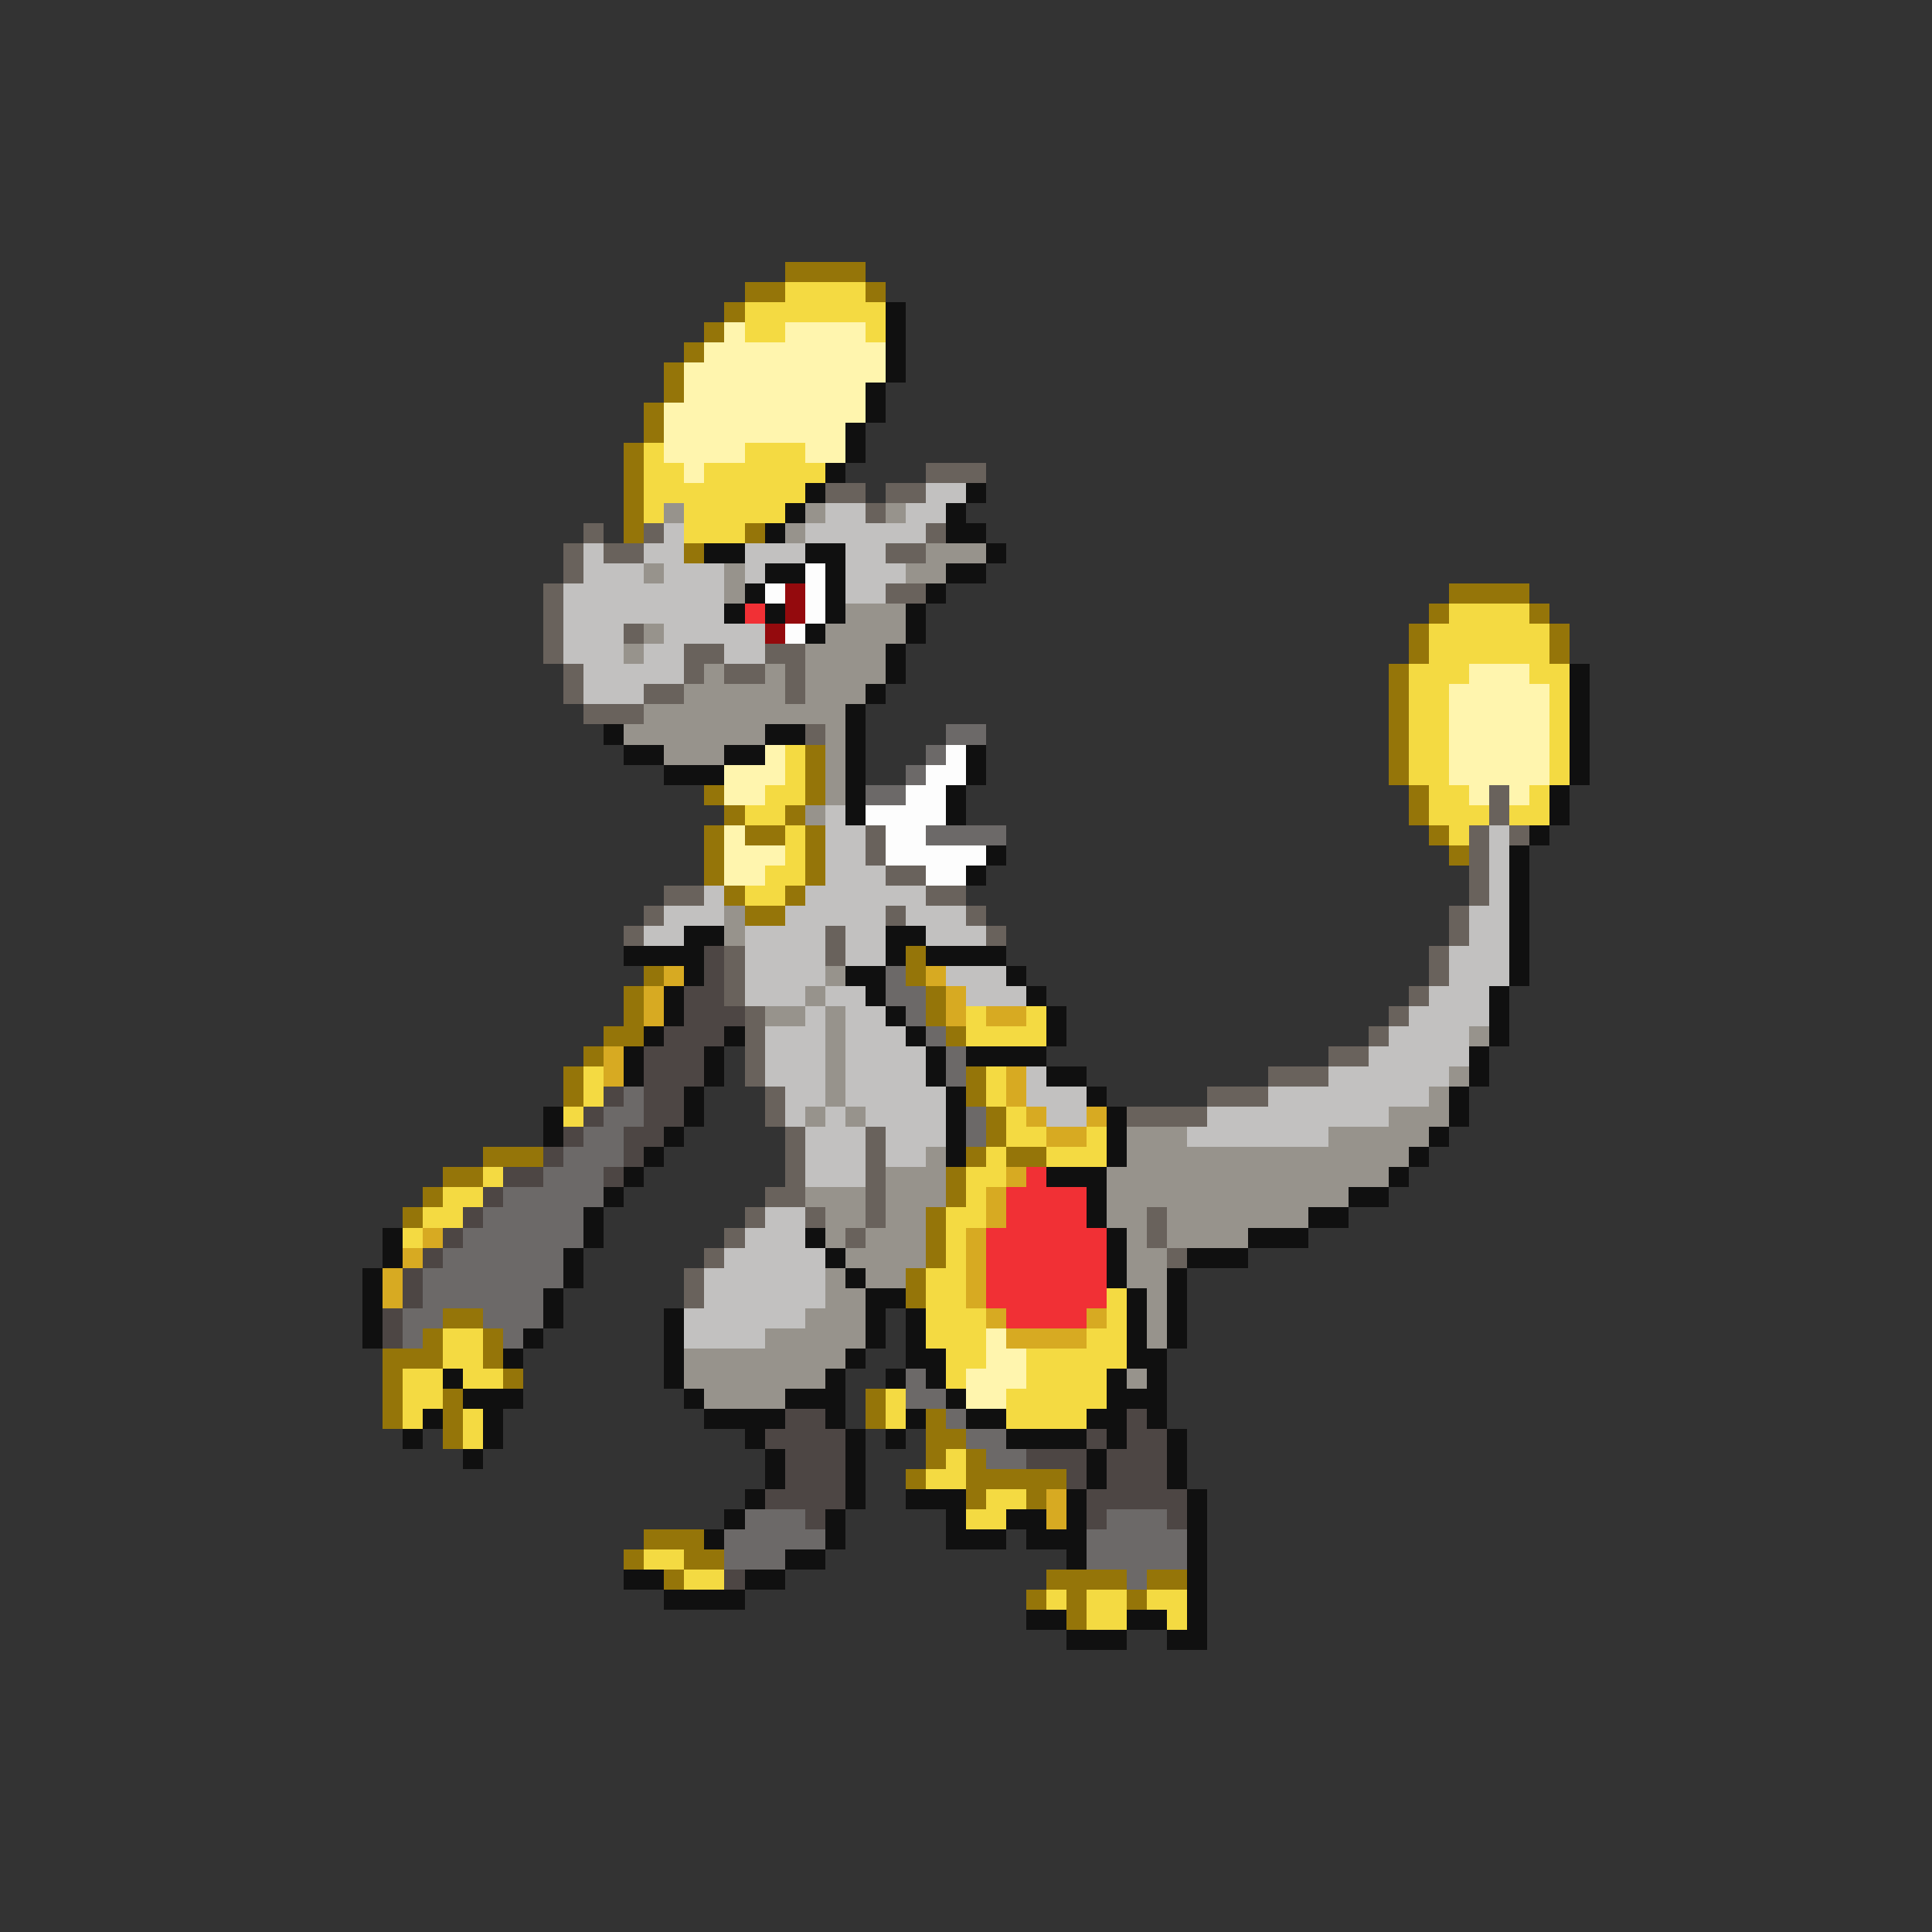 <svg xmlns="http://www.w3.org/2000/svg" viewBox="0 -0.5 96 96" shape-rendering="crispEdges">
<rect x="0" y="-0.5" width="96" height="96" fill="#333333" stroke="none"/>
<path stroke="#957509" d="M39 13h4M37 14h2M43 14h1M36 15h1M35 16h1M34 17h1M33 18h1M33 19h1M32 20h1M32 21h1M31 22h1M31 23h1M31 24h1M31 25h1M31 26h1M37 26h1M34 27h1M72 29h4M71 30h1M76 30h1M70 31h1M77 31h1M70 32h1M77 32h1M69 33h1M69 34h1M69 35h1M69 36h1M40 37h1M69 37h1M40 38h1M69 38h1M35 39h1M40 39h1M70 39h1M36 40h1M39 40h1M70 40h1M35 41h1M37 41h2M40 41h1M71 41h1M35 42h1M40 42h1M72 42h1M35 43h1M40 43h1M36 44h1M39 44h1M37 45h2M45 47h1M32 48h1M45 48h1M31 49h1M46 49h1M31 50h1M46 50h1M30 51h2M47 51h1M29 52h1M28 53h1M48 53h1M28 54h1M48 54h1M49 55h1M49 56h1M24 57h3M48 57h1M50 57h2M22 58h2M47 58h1M21 59h1M47 59h1M20 60h1M46 60h1M46 61h1M46 62h1M45 63h1M45 64h1M22 65h2M21 66h1M24 66h1M19 67h3M24 67h1M19 68h1M25 68h1M19 69h1M22 69h1M43 69h1M19 70h1M22 70h1M43 70h1M46 70h1M22 71h1M46 71h2M46 72h1M48 72h1M45 73h1M48 73h5M48 74h1M51 74h1M32 76h3M31 77h1M34 77h2M33 78h1M52 78h4M57 78h2M51 79h1M53 79h1M56 79h1M53 80h1" />
<path stroke="#f4da42" d="M39 14h4M37 15h7M37 16h2M43 16h1M32 22h1M37 22h3M32 23h2M35 23h6M32 24h8M32 25h1M34 25h5M34 26h3M72 30h4M71 31h6M71 32h6M70 33h3M76 33h2M70 34h2M77 34h1M70 35h2M77 35h1M70 36h2M77 36h1M39 37h1M70 37h2M77 37h1M39 38h1M70 38h2M77 38h1M38 39h2M71 39h2M76 39h1M37 40h2M71 40h3M75 40h2M39 41h1M72 41h1M39 42h1M38 43h2M37 44h2M48 50h1M51 50h1M48 51h4M29 53h1M49 53h1M29 54h1M49 54h1M28 55h1M50 55h1M50 56h2M54 56h1M49 57h1M52 57h3M24 58h1M48 58h2M22 59h2M48 59h1M21 60h2M47 60h2M20 61h1M47 61h1M47 62h1M46 63h2M46 64h2M55 64h1M46 65h3M55 65h1M22 66h2M46 66h3M54 66h2M22 67h2M47 67h2M51 67h5M20 68h2M23 68h2M47 68h1M51 68h4M20 69h2M44 69h1M50 69h5M20 70h1M23 70h1M44 70h1M50 70h4M23 71h1M47 72h1M46 73h2M49 74h2M48 75h2M32 77h2M34 78h2M52 79h1M54 79h2M57 79h2M54 80h2M58 80h1" />
<path stroke="#101010" d="M44 15h1M44 16h1M44 17h1M44 18h1M43 19h1M43 20h1M42 21h1M42 22h1M41 23h1M40 24h1M48 24h1M39 25h1M47 25h1M38 26h1M47 26h2M35 27h2M40 27h2M49 27h1M38 28h2M41 28h1M47 28h2M37 29h1M41 29h1M46 29h1M36 30h1M38 30h1M41 30h1M45 30h1M40 31h1M45 31h1M44 32h1M44 33h1M78 33h1M43 34h1M78 34h1M42 35h1M78 35h1M30 36h1M38 36h2M42 36h1M78 36h1M31 37h2M36 37h2M42 37h1M48 37h1M78 37h1M33 38h3M42 38h1M48 38h1M78 38h1M42 39h1M47 39h1M77 39h1M42 40h1M47 40h1M77 40h1M76 41h1M49 42h1M75 42h1M48 43h1M75 43h1M75 44h1M75 45h1M34 46h2M44 46h2M75 46h1M31 47h4M44 47h1M46 47h4M75 47h1M34 48h1M42 48h2M50 48h1M75 48h1M33 49h1M43 49h1M51 49h1M74 49h1M33 50h1M44 50h1M52 50h1M74 50h1M32 51h1M36 51h1M45 51h1M52 51h1M74 51h1M31 52h1M35 52h1M46 52h1M48 52h4M73 52h1M31 53h1M35 53h1M46 53h1M52 53h2M73 53h1M34 54h1M47 54h1M54 54h1M72 54h1M27 55h1M34 55h1M47 55h1M55 55h1M72 55h1M27 56h1M33 56h1M47 56h1M55 56h1M71 56h1M32 57h1M47 57h1M55 57h1M70 57h1M31 58h1M52 58h3M69 58h1M30 59h1M54 59h1M67 59h2M29 60h1M54 60h1M65 60h2M19 61h1M29 61h1M40 61h1M55 61h1M62 61h3M19 62h1M28 62h1M41 62h1M55 62h1M59 62h3M18 63h1M28 63h1M42 63h1M55 63h1M58 63h1M18 64h1M27 64h1M43 64h2M56 64h1M58 64h1M18 65h1M27 65h1M33 65h1M43 65h1M45 65h1M56 65h1M58 65h1M18 66h1M26 66h1M33 66h1M43 66h1M45 66h1M56 66h1M58 66h1M25 67h1M33 67h1M42 67h1M45 67h2M56 67h2M22 68h1M33 68h1M41 68h1M44 68h1M46 68h1M55 68h1M57 68h1M23 69h3M34 69h1M39 69h3M47 69h1M55 69h3M21 70h1M24 70h1M35 70h4M41 70h1M45 70h1M48 70h2M54 70h2M57 70h1M20 71h1M24 71h1M37 71h1M42 71h1M44 71h1M50 71h4M55 71h1M58 71h1M23 72h1M38 72h1M42 72h1M54 72h1M58 72h1M38 73h1M42 73h1M54 73h1M58 73h1M37 74h1M42 74h1M45 74h3M53 74h1M59 74h1M36 75h1M41 75h1M47 75h1M50 75h2M53 75h1M59 75h1M35 76h1M41 76h1M47 76h3M51 76h3M59 76h1M39 77h2M53 77h1M59 77h1M31 78h2M37 78h2M59 78h1M33 79h4M59 79h1M51 80h2M56 80h2M59 80h1M53 81h3M58 81h2" />
<path stroke="#fff5ae" d="M36 16h1M39 16h4M35 17h9M34 18h10M34 19h9M33 20h10M33 21h9M33 22h4M40 22h2M34 23h1M73 33h3M72 34h5M72 35h5M72 36h5M38 37h1M72 37h5M36 38h3M72 38h5M36 39h2M73 39h1M75 39h1M36 41h1M36 42h3M36 43h2M49 66h1M49 67h2M48 68h3M48 69h2" />
<path stroke="#69625c" d="M46 23h3M41 24h2M44 24h2M43 25h1M29 26h1M32 26h1M46 26h1M28 27h1M30 27h2M44 27h2M28 28h1M27 29h1M44 29h2M27 30h1M27 31h1M31 31h1M27 32h1M34 32h2M38 32h2M28 33h1M34 33h1M36 33h2M39 33h1M28 34h1M32 34h2M39 34h1M29 35h3M40 36h1M74 39h1M74 40h1M43 41h1M73 41h1M75 41h1M43 42h1M73 42h1M44 43h2M73 43h1M33 44h2M46 44h2M73 44h1M32 45h1M44 45h1M48 45h1M72 45h1M31 46h1M41 46h1M49 46h1M72 46h1M36 47h1M41 47h1M71 47h1M36 48h1M71 48h1M36 49h1M70 49h1M37 50h1M69 50h1M37 51h1M68 51h1M37 52h1M66 52h2M37 53h1M63 53h3M38 54h1M60 54h3M38 55h1M56 55h4M39 56h1M43 56h1M39 57h1M43 57h1M39 58h1M43 58h1M38 59h2M43 59h1M37 60h1M40 60h1M43 60h1M57 60h1M36 61h1M42 61h1M57 61h1M35 62h1M58 62h1M34 63h1M34 64h1" />
<path stroke="#c2c1c0" d="M46 24h2M41 25h2M45 25h2M33 26h1M40 26h6M29 27h1M32 27h2M37 27h3M42 27h2M29 28h3M33 28h3M37 28h1M42 28h3M28 29h8M42 29h2M28 30h8M28 31h3M33 31h5M28 32h3M32 32h2M36 32h2M29 33h5M29 34h3M41 40h1M41 41h2M74 41h1M41 42h2M74 42h1M41 43h3M74 43h1M35 44h1M40 44h6M74 44h1M33 45h3M39 45h5M45 45h3M73 45h2M32 46h2M37 46h4M42 46h2M46 46h3M73 46h2M37 47h4M42 47h2M72 47h3M37 48h4M47 48h3M72 48h3M37 49h3M41 49h2M48 49h3M71 49h3M40 50h1M42 50h2M70 50h4M38 51h3M42 51h3M69 51h4M38 52h3M42 52h4M68 52h5M38 53h3M42 53h4M51 53h1M66 53h6M39 54h2M42 54h5M51 54h3M63 54h8M39 55h1M41 55h1M43 55h4M52 55h2M60 55h9M40 56h3M44 56h3M59 56h7M40 57h3M44 57h2M40 58h3M38 60h2M37 61h3M36 62h5M35 63h6M35 64h6M34 65h6M34 66h4" />
<path stroke="#97938c" d="M33 25h1M40 25h1M44 25h1M39 26h1M46 27h3M32 28h1M36 28h1M45 28h2M36 29h1M42 30h3M32 31h1M41 31h4M31 32h1M40 32h4M35 33h1M38 33h1M40 33h4M34 34h5M40 34h3M32 35h10M31 36h7M41 36h1M33 37h3M41 37h1M41 38h1M41 39h1M40 40h1M36 45h1M36 46h1M41 48h1M40 49h1M38 50h2M41 50h1M41 51h1M73 51h1M41 52h1M41 53h1M72 53h1M41 54h1M71 54h1M40 55h1M42 55h1M69 55h3M56 56h3M66 56h5M46 57h1M56 57h14M44 58h3M55 58h14M40 59h3M44 59h3M55 59h12M41 60h2M44 60h2M55 60h2M58 60h7M41 61h1M43 61h3M56 61h1M58 61h4M42 62h4M56 62h2M41 63h1M43 63h2M56 63h2M41 64h2M57 64h1M40 65h3M57 65h1M38 66h5M57 66h1M34 67h8M34 68h7M56 68h1M35 69h4" />
<path stroke="#fdfdfd" d="M40 28h1M38 29h1M40 29h1M40 30h1M39 31h1M47 37h1M46 38h2M45 39h2M43 40h4M44 41h2M44 42h5M46 43h2" />
<path stroke="#940a0d" d="M39 29h1M39 30h1M38 31h1" />
<path stroke="#f13035" d="M37 30h1M51 58h1M50 59h4M50 60h4M49 61h6M49 62h6M49 63h6M49 64h6M50 65h4" />
<path stroke="#6c6968" d="M47 36h2M46 37h1M45 38h1M43 39h2M46 41h4M44 48h1M44 49h2M45 50h1M46 51h1M47 52h1M47 53h1M31 54h1M30 55h2M48 55h1M29 56h2M48 56h1M28 57h3M27 58h3M25 59h5M24 60h5M23 61h6M22 62h6M21 63h7M21 64h6M20 65h2M24 65h3M20 66h1M25 66h1M45 68h1M45 69h2M47 70h1M48 71h2M49 72h2M37 75h3M55 75h3M36 76h5M54 76h5M36 77h3M54 77h5M56 78h1" />
<path stroke="#4d4644" d="M35 47h1M35 48h1M34 49h2M34 50h3M33 51h3M32 52h3M32 53h3M30 54h1M32 54h2M29 55h1M32 55h2M28 56h1M31 56h2M27 57h1M31 57h1M25 58h2M30 58h1M24 59h1M23 60h1M22 61h1M21 62h1M20 63h1M20 64h1M19 65h1M19 66h1M39 70h2M56 70h1M38 71h4M54 71h1M56 71h2M39 72h3M51 72h3M55 72h3M39 73h3M53 73h1M55 73h3M38 74h4M54 74h5M40 75h1M54 75h1M58 75h1M36 78h1" />
<path stroke="#d7aa22" d="M33 48h1M46 48h1M32 49h1M47 49h1M32 50h1M47 50h1M49 50h2M30 52h1M30 53h1M50 53h1M50 54h1M51 55h1M54 55h1M52 56h2M50 58h1M49 59h1M49 60h1M21 61h1M48 61h1M20 62h1M48 62h1M19 63h1M48 63h1M19 64h1M48 64h1M49 65h1M54 65h1M50 66h4M52 74h1M52 75h1" />
</svg>